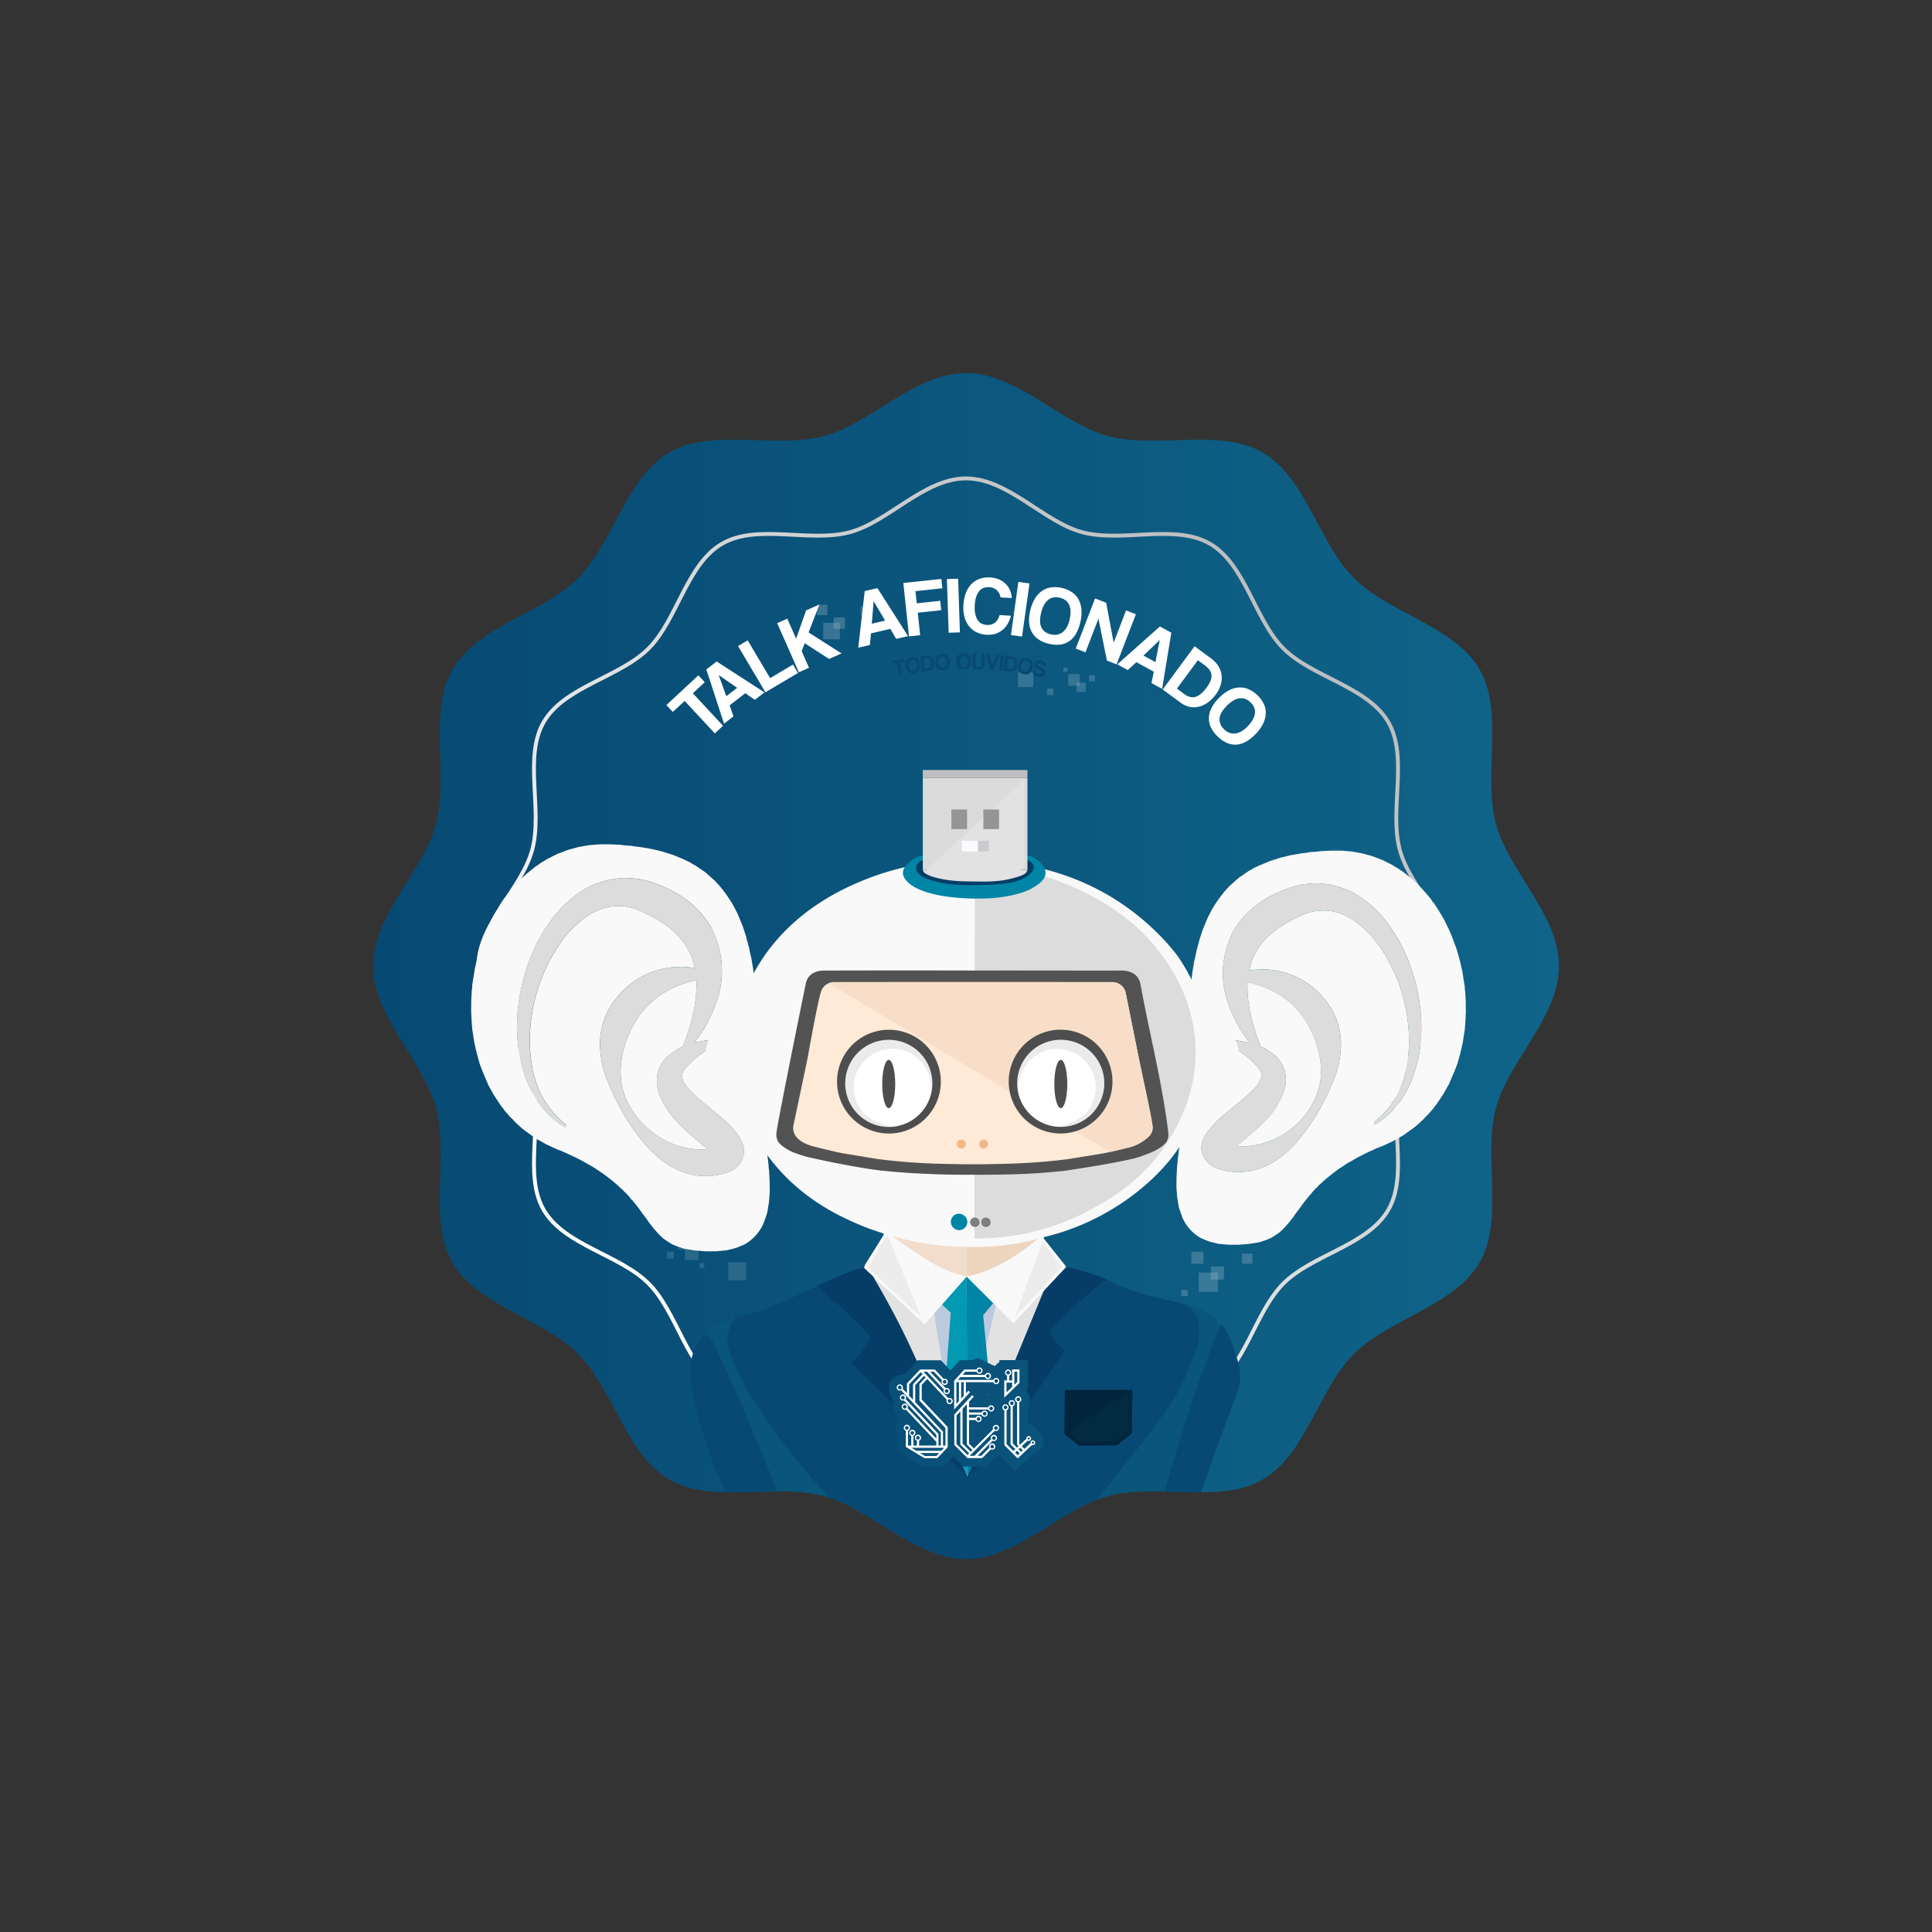 <svg id="Layer_1" data-name="Layer 1" xmlns="http://www.w3.org/2000/svg" xmlns:xlink="http://www.w3.org/1999/xlink" viewBox="0 0 2000 2000"><rect x="0" y="0" width="2000" height="2000" fill="#333333" stroke="none"/><defs><style>.cls-1{fill:#fff;}.cls-2,.cls-30{fill:none;}.cls-3{fill:url(#linear-gradient);}.cls-4{opacity:0.17;}.cls-5{clip-path:url(#clip-path);}.cls-6{clip-path:url(#clip-path-2);}.cls-7{clip-path:url(#clip-path-3);}.cls-8{clip-path:url(#clip-path-4);}.cls-9{opacity:0.26;}.cls-10{opacity:0.5;}.cls-11{opacity:0.47;}.cls-12{opacity:0.3;}.cls-13{opacity:0.62;}.cls-14{clip-path:url(#clip-path-5);}.cls-15{clip-path:url(#clip-path-6);}.cls-16{clip-path:url(#clip-path-7);}.cls-17{clip-path:url(#clip-path-8);}.cls-18{clip-path:url(#clip-path-9);}.cls-19{clip-path:url(#clip-path-10);}.cls-20{clip-path:url(#clip-path-11);}.cls-21{clip-path:url(#clip-path-12);}.cls-22{clip-path:url(#clip-path-13);}.cls-23{clip-path:url(#clip-path-14);}.cls-24{opacity:0.64;}.cls-25{clip-path:url(#clip-path-15);}.cls-26{clip-path:url(#clip-path-16);}.cls-27{clip-path:url(#clip-path-17);}.cls-28{clip-path:url(#clip-path-18);}.cls-29{clip-path:url(#clip-path-19);}.cls-30{stroke-miterlimit:10;stroke-width:4px;stroke:url(#linear-gradient-2);}.cls-31{fill:#074972;}.cls-32{clip-path:url(#clip-path-20);}.cls-33{fill:#f9f9f9;}.cls-34{fill:#dcdcdc;}.cls-35{fill:#0a557a;}.cls-36{fill:#e2e2e2;}.cls-37{fill:#bdcade;}.cls-38{fill:#063d66;}.cls-39{fill:#0299b2;}.cls-40{fill:#0085a6;}.cls-41{fill:#01253d;}.cls-42{fill:#022b42;}.cls-43{fill:#ececec;}.cls-44{fill:#f2ddcc;}.cls-45{fill:#eed5c0;}.cls-46{fill:#535353;}.cls-47{fill:#ffe9d7;}.cls-48{fill:#f8dec8;}.cls-49{fill:#ebebeb;}.cls-50{fill:#4e4e4e;}.cls-51{fill:#f0b888;}.cls-52{fill:#555;}.cls-53{fill:#7f7f7f;}.cls-54{fill:#dbdbdb;}.cls-55{fill:#959593;}.cls-56{fill:#fbfbff;}.cls-57{fill:#cacacf;}.cls-58{fill:#bfbfbf;}.cls-59{fill:url(#linear-gradient-3);}</style><linearGradient id="linear-gradient" x1="386.17" y1="1000" x2="1613.83" y2="1000" gradientUnits="userSpaceOnUse"><stop offset="0" stop-color="#074972"/><stop offset="1" stop-color="#106489"/></linearGradient><clipPath id="clip-path"><rect id="SVGID" class="cls-1" x="1053.99" y="695.76" width="15.47" height="15.47"/></clipPath><clipPath id="clip-path-2"><rect id="SVGID-2" data-name="SVGID" class="cls-1" x="1083.88" y="712.95" width="6.46" height="6.46"/></clipPath><clipPath id="clip-path-3"><rect id="SVGID-3" data-name="SVGID" class="cls-1" x="1114.54" y="706.94" width="9.24" height="9.24"/></clipPath><clipPath id="clip-path-4"><rect id="SVGID-4" data-name="SVGID" class="cls-1" x="1100.98" y="691.14" width="3.95" height="3.95"/></clipPath><clipPath id="clip-path-5"><rect id="SVGID-5" data-name="SVGID" class="cls-1" x="1241.18" y="1317.46" width="19.64" height="19.64"/></clipPath><clipPath id="clip-path-6"><rect id="SVGID-6" data-name="SVGID" class="cls-1" x="1253.54" y="1311.1" width="13.31" height="13.31"/></clipPath><clipPath id="clip-path-7"><rect id="SVGID-7" data-name="SVGID" class="cls-1" x="1233.46" y="1295.87" width="12.27" height="12.27"/></clipPath><clipPath id="clip-path-8"><rect id="SVGID-8" data-name="SVGID" class="cls-1" x="1222.95" y="1335.31" width="6.35" height="6.35"/></clipPath><clipPath id="clip-path-9"><rect id="SVGID-9" data-name="SVGID" class="cls-1" x="1285.98" y="1297.83" width="10.31" height="10.31"/></clipPath><clipPath id="clip-path-10"><rect id="SVGID-10" data-name="SVGID" class="cls-1" x="646.41" y="920.75" width="14.12" height="14.12"/></clipPath><clipPath id="clip-path-11"><rect id="SVGID-11" data-name="SVGID" class="cls-1" x="655.3" y="916.17" width="9.56" height="9.57"/></clipPath><clipPath id="clip-path-12"><rect id="SVGID-12" data-name="SVGID" class="cls-1" x="640.87" y="905.22" width="8.82" height="8.82"/></clipPath><clipPath id="clip-path-13"><rect id="SVGID-13" data-name="SVGID" class="cls-1" x="633.31" y="933.57" width="4.57" height="4.56"/></clipPath><clipPath id="clip-path-14"><rect id="SVGID-14" data-name="SVGID" class="cls-1" x="678.62" y="906.63" width="7.41" height="7.41"/></clipPath><clipPath id="clip-path-15"><rect id="SVGID-15" data-name="SVGID" class="cls-1" x="852.39" y="644.78" width="16.96" height="16.96"/></clipPath><clipPath id="clip-path-16"><rect id="SVGID-16" data-name="SVGID" class="cls-1" x="863.06" y="639.29" width="11.49" height="11.49"/></clipPath><clipPath id="clip-path-17"><rect id="SVGID-17" data-name="SVGID" class="cls-1" x="845.73" y="626.14" width="10.59" height="10.59"/></clipPath><clipPath id="clip-path-18"><rect id="SVGID-18" data-name="SVGID" class="cls-1" x="836.65" y="660.19" width="5.48" height="5.48"/></clipPath><clipPath id="clip-path-19"><rect id="SVGID-19" data-name="SVGID" class="cls-1" x="891.07" y="627.83" width="8.9" height="8.9"/></clipPath><linearGradient id="linear-gradient-2" x1="652.23" y1="1347.77" x2="1347.77" y2="652.23" gradientUnits="userSpaceOnUse"><stop offset="0" stop-color="#fff"/><stop offset="1" stop-color="#bcbec0"/></linearGradient><clipPath id="clip-path-20"><path class="cls-2" d="M1613.83,1000c0,52.9-52.17,98.23-65.21,147-13.5,50.48,8.62,115.75-16.95,160-25.94,44.83-93.77,58.16-130.15,94.55s-49.72,104.21-94.55,130.15c-44.2,25.57-109.47,3.45-160,16.95-48.79,13-94.12,65.21-147,65.21s-98.23-52.17-147-65.21c-50.48-13.5-115.75,8.62-160-16.95-44.83-25.94-58.16-93.77-94.55-130.15S494.27,1351.8,468.33,1307c-25.57-44.2-3.45-109.47-16.95-160-13-48.79-65.21-94.12-65.21-147s52.17-98.23,65.21-147c13.5-50.48-8.62-115.75,16.95-160,25.94-44.83,93.77-58.16,130.15-94.55S648.2,494.27,693,468.33c44.2-25.57,109.47-3.45,160-16.95,48.79-13,94.12-65.21,147-65.21s98.23,52.17,147,65.21c50.48,13.5,115.75-8.62,160,16.95,44.83,25.94,58.16,93.77,94.55,130.15S1505.73,648.2,1531.67,693c25.57,44.2,3.45,109.47,16.95,160C1561.66,901.77,1613.83,947.1,1613.83,1000Z"/></clipPath><linearGradient id="linear-gradient-3" x1="920.27" y1="1464.43" x2="1079.73" y2="1464.43" gradientUnits="userSpaceOnUse"><stop offset="0" stop-color="#095078"/><stop offset="1" stop-color="#0a537a"/></linearGradient></defs><title>talk aficionado</title><path class="cls-3" d="M1613.83,1000c0,52.9-52.17,98.23-65.21,147-13.5,50.48,8.62,115.75-16.95,160-25.94,44.83-93.77,58.16-130.15,94.55s-49.72,104.21-94.55,130.15c-44.2,25.57-109.47,3.45-160,16.95-48.79,13-94.12,65.21-147,65.21s-98.23-52.17-147-65.21c-50.48-13.5-115.75,8.62-160-16.95-44.83-25.94-58.16-93.77-94.55-130.15S494.27,1351.8,468.33,1307c-25.57-44.2-3.45-109.47-16.95-160-13-48.79-65.21-94.12-65.21-147s52.17-98.23,65.21-147c13.5-50.48-8.62-115.75,16.95-160,25.94-44.83,93.77-58.16,130.15-94.55S648.2,494.27,693,468.33c44.2-25.57,109.47-3.45,160-16.95,48.79-13,94.12-65.21,147-65.21s98.23,52.17,147,65.21c50.48,13.5,115.75-8.62,160,16.95,44.83,25.94,58.16,93.77,94.55,130.15S1505.73,648.2,1531.67,693c25.57,44.2,3.45,109.47,16.95,160C1561.66,901.77,1613.83,947.1,1613.83,1000Z"/><g class="cls-4"><rect id="SVGID-20" data-name="SVGID" class="cls-1" x="1053.99" y="695.76" width="15.47" height="15.47"/><g class="cls-5"><rect class="cls-1" x="1053.99" y="695.76" width="15.47" height="15.47"/></g></g><g class="cls-4"><rect id="SVGID-21" data-name="SVGID" class="cls-1" x="1083.88" y="712.95" width="6.46" height="6.46"/><g class="cls-6"><rect class="cls-1" x="1083.88" y="712.95" width="6.46" height="6.46"/></g></g><g class="cls-4"><rect class="cls-1" x="1105.95" y="698.02" width="11.74" height="11.74"/><rect id="SVGID-22" data-name="SVGID" class="cls-1" x="1105.95" y="698.02" width="11.74" height="11.74"/></g><g class="cls-4"><rect id="SVGID-23" data-name="SVGID" class="cls-1" x="1114.54" y="706.94" width="9.24" height="9.24"/><g class="cls-7"><rect class="cls-1" x="1114.54" y="706.94" width="9.24" height="9.24"/></g></g><g class="cls-4"><rect class="cls-1" x="1127.54" y="699.15" width="5.98" height="5.98"/><rect id="SVGID-24" data-name="SVGID" class="cls-1" x="1127.54" y="699.15" width="5.98" height="5.98"/></g><g class="cls-4"><rect id="SVGID-25" data-name="SVGID" class="cls-1" x="1100.98" y="691.14" width="3.95" height="3.95"/><g class="cls-8"><rect class="cls-1" x="1100.98" y="691.14" width="3.95" height="3.95"/></g></g><g class="cls-9"><g class="cls-10"><rect class="cls-1" x="754.02" y="1306.9" width="18.3" height="18.3"/><rect id="SVGID-26" data-name="SVGID" class="cls-1" x="754.02" y="1306.9" width="18.3" height="18.3"/></g><g class="cls-10"><rect class="cls-1" x="741.55" y="1278.91" width="7.64" height="7.64"/><rect id="SVGID-27" data-name="SVGID" class="cls-1" x="741.55" y="1278.91" width="7.64" height="7.64"/></g><g class="cls-10"><rect class="cls-1" x="709.19" y="1290.34" width="13.89" height="13.89"/><rect id="SVGID-28" data-name="SVGID" class="cls-1" x="709.19" y="1290.34" width="13.89" height="13.89"/></g><g class="cls-10"><rect class="cls-1" x="701.98" y="1282.74" width="10.93" height="10.93"/><rect id="SVGID-29" data-name="SVGID" class="cls-1" x="701.98" y="1282.74" width="10.93" height="10.93"/></g><g class="cls-10"><rect class="cls-1" x="690.45" y="1295.8" width="7.08" height="7.08"/><rect id="SVGID-30" data-name="SVGID" class="cls-1" x="690.45" y="1295.8" width="7.08" height="7.08"/></g><g class="cls-10"><rect class="cls-1" x="724.28" y="1307.69" width="4.67" height="4.67"/><rect id="SVGID-31" data-name="SVGID" class="cls-1" x="724.28" y="1307.69" width="4.67" height="4.67"/></g></g><g class="cls-11"><g class="cls-12"><rect class="cls-1" x="1356.06" y="1002.25" width="14.58" height="14.58"/><rect id="SVGID-32" data-name="SVGID" class="cls-1" x="1356.06" y="1002.25" width="14.58" height="14.58"/></g><g class="cls-12"><rect class="cls-1" x="1364.43" y="1010.53" width="10.3" height="10.3"/><rect id="SVGID-33" data-name="SVGID" class="cls-1" x="1364.43" y="1010.53" width="10.3" height="10.3"/></g><g class="cls-12"><rect class="cls-1" x="1389.93" y="1010.53" width="6.29" height="6.29"/><rect id="SVGID-34" data-name="SVGID" class="cls-1" x="1389.93" y="1010.53" width="6.29" height="6.29"/></g><g class="cls-12"><rect class="cls-1" x="1372.87" y="1033.83" width="8.57" height="8.57"/><rect id="SVGID-35" data-name="SVGID" class="cls-1" x="1372.87" y="1033.83" width="8.57" height="8.57"/></g></g><g class="cls-13"><g class="cls-12"><rect id="SVGID-36" data-name="SVGID" class="cls-1" x="1241.18" y="1317.46" width="19.64" height="19.64"/><g class="cls-14"><rect class="cls-1" x="1241.18" y="1317.46" width="19.64" height="19.64"/></g></g><g class="cls-12"><rect id="SVGID-37" data-name="SVGID" class="cls-1" x="1253.54" y="1311.1" width="13.31" height="13.31"/><g class="cls-15"><rect class="cls-1" x="1253.54" y="1311.1" width="13.31" height="13.31"/></g></g><g class="cls-12"><rect id="SVGID-38" data-name="SVGID" class="cls-1" x="1233.46" y="1295.87" width="12.27" height="12.27"/><g class="cls-16"><rect class="cls-1" x="1233.46" y="1295.87" width="12.27" height="12.27"/></g></g><g class="cls-12"><rect id="SVGID-39" data-name="SVGID" class="cls-1" x="1222.95" y="1335.31" width="6.35" height="6.35"/><g class="cls-17"><rect class="cls-1" x="1222.95" y="1335.31" width="6.35" height="6.35"/></g></g><g class="cls-12"><rect id="SVGID-40" data-name="SVGID" class="cls-1" x="1285.98" y="1297.83" width="10.31" height="10.31"/><g class="cls-18"><rect class="cls-1" x="1285.98" y="1297.83" width="10.31" height="10.31"/></g></g></g><g class="cls-13"><g class="cls-12"><rect id="SVGID-41" data-name="SVGID" class="cls-1" x="646.41" y="920.75" width="14.12" height="14.12"/><g class="cls-19"><rect class="cls-1" x="646.41" y="920.75" width="14.12" height="14.12"/></g></g><g class="cls-12"><rect id="SVGID-42" data-name="SVGID" class="cls-1" x="655.3" y="916.17" width="9.56" height="9.57"/><g class="cls-20"><rect class="cls-1" x="655.3" y="916.18" width="9.57" height="9.57"/></g></g><g class="cls-12"><rect id="SVGID-43" data-name="SVGID" class="cls-1" x="640.87" y="905.22" width="8.82" height="8.82"/><g class="cls-21"><rect class="cls-1" x="640.87" y="905.22" width="8.82" height="8.82"/></g></g><g class="cls-12"><rect id="SVGID-44" data-name="SVGID" class="cls-1" x="633.31" y="933.57" width="4.57" height="4.56"/><g class="cls-22"><rect class="cls-1" x="633.31" y="933.57" width="4.57" height="4.57"/></g></g><g class="cls-12"><rect id="SVGID-45" data-name="SVGID" class="cls-1" x="678.62" y="906.63" width="7.41" height="7.41"/><g class="cls-23"><rect class="cls-1" x="678.62" y="906.63" width="7.41" height="7.41"/></g></g></g><g class="cls-24"><g class="cls-12"><rect id="SVGID-46" data-name="SVGID" class="cls-1" x="852.39" y="644.78" width="16.96" height="16.96"/><g class="cls-25"><rect class="cls-1" x="852.39" y="644.78" width="16.95" height="16.95"/></g></g><g class="cls-12"><rect id="SVGID-47" data-name="SVGID" class="cls-1" x="863.06" y="639.29" width="11.49" height="11.49"/><g class="cls-26"><rect class="cls-1" x="863.06" y="639.29" width="11.49" height="11.49"/></g></g><g class="cls-12"><rect id="SVGID-48" data-name="SVGID" class="cls-1" x="845.73" y="626.14" width="10.59" height="10.59"/><g class="cls-27"><rect class="cls-1" x="845.73" y="626.14" width="10.59" height="10.59"/></g></g><g class="cls-12"><rect id="SVGID-49" data-name="SVGID" class="cls-1" x="836.65" y="660.19" width="5.48" height="5.48"/><g class="cls-28"><rect class="cls-1" x="836.65" y="660.19" width="5.48" height="5.48"/></g></g><g class="cls-12"><rect id="SVGID-50" data-name="SVGID" class="cls-1" x="891.07" y="627.83" width="8.9" height="8.9"/><g class="cls-29"><rect class="cls-1" x="891.06" y="627.83" width="8.9" height="8.9"/></g></g></g><path class="cls-30" d="M1504.75,1000c0,43.4-45,80.31-55.72,120.33-11.07,41.42,9.14,95.83-11.84,132.09-21.28,36.79-78.71,46.36-108.56,76.21s-39.42,87.28-76.21,108.56c-36.26,21-90.67.77-132.09,11.84-40,10.7-76.93,55.72-120.33,55.72s-80.31-45-120.33-55.72c-41.42-11.07-95.83,9.14-132.09-11.84-36.79-21.28-46.36-78.71-76.21-108.56s-87.28-39.42-108.56-76.21c-21-36.26-.77-90.67-11.84-132.09-10.7-40-55.72-76.93-55.72-120.33s45-80.31,55.72-120.33c11.07-41.42-9.14-95.83,11.84-132.09,21.28-36.79,78.71-46.36,108.56-76.21s39.42-87.28,76.21-108.56c36.26-21,90.67-.77,132.09-11.84,40-10.7,76.93-55.72,120.33-55.72s80.31,45,120.33,55.72c41.42,11.07,95.83-9.14,132.09,11.84,36.79,21.28,46.36,78.71,76.21,108.56s87.28,39.42,108.56,76.21c21,36.26.77,90.67,11.84,132.09C1459.73,919.69,1504.75,956.6,1504.75,1000Z"/><path class="cls-1" d="M740,759.21l-31.26-33.58L696.46,737l-6.62-7.11,33.1-30.79,6.61,7.1L717.23,717.7l31.26,33.58Z"/><path class="cls-1" d="M781.37,724.51l-9.8-6.92-16.23,12.55,3.91,11.47-9.74,7.53L731.2,693l10.66-8.25,49.51,32Zm-37.31-25.65-.06,0,7.89,21.83,11.19-8.65Z"/><path class="cls-1" d="M792.38,716.62,764,668.81l10-5.94L797.22,702l23.69-14.05,5.17,8.71Z"/><path class="cls-1" d="M858.25,682.14l-25.2-16.24-3.19,8.1,7.64,17.3L827,695.94l-22.46-50.85L815,640.45l9.13,20.68,10.33-29.27,13.78-6.08-11.2,28.92,34.11,21.72Z"/><path class="cls-1" d="M927.69,661.36l-6-10.37-20,4.65-1.23,12.06-12,2.79,6.72-58.64,13.13-3.05L940,658.49ZM904.46,622.5l-.08,0-1.92,23.14,13.78-3.21Z"/><path class="cls-1" d="M950.08,634.24l2.48,23.31L941,658.77l-5.87-55.27,39.37-4.18,1,9.65-27.81,3,1.34,12.57,24.31-2.59,1,9.74Z"/><path class="cls-1" d="M982.05,655l-1.82-55.56,11.63-.38,1.82,55.56Z"/><path class="cls-1" d="M1046.47,637.41a31.44,31.44,0,0,1-3.38,8.45,23.29,23.29,0,0,1-5.41,6.34,21.87,21.87,0,0,1-7.29,3.89,25.16,25.16,0,0,1-8.94,1,27.8,27.8,0,0,1-10.06-2.38,21.82,21.82,0,0,1-7.86-6,26.44,26.44,0,0,1-4.91-9.35,36.61,36.61,0,0,1-1.3-12.69,41.7,41.7,0,0,1,2.46-12.57,27,27,0,0,1,5.65-9.26,22.36,22.36,0,0,1,8.46-5.54,26.62,26.62,0,0,1,10.86-1.53,27.4,27.4,0,0,1,9.32,2,22.42,22.42,0,0,1,7,4.65,20.46,20.46,0,0,1,4.51,6.65,22.87,22.87,0,0,1,1.8,8l-11.62-.61a13,13,0,0,0-4.12-7.64,11.91,11.91,0,0,0-7.39-3q-7.27-.39-11,4.66t-4.19,14.16q-.5,9.27,2.62,14.6c2.08,3.54,5.38,5.44,9.89,5.67a12,12,0,0,0,8.47-2.36,14.75,14.75,0,0,0,4.73-7.84Z"/><path class="cls-1" d="M1046.51,657.4l7.7-55,11.52,1.61L1058,659Z"/><path class="cls-1" d="M1085.82,666.45q-12.54-3-17.54-11.88t-1.74-22.69a42.2,42.2,0,0,1,4.62-11.9,25.64,25.64,0,0,1,7.23-8.06,22.4,22.4,0,0,1,9.51-3.86,32.53,32.53,0,0,1,22.12,5.22,21.44,21.44,0,0,1,6.74,7.74,27,27,0,0,1,2.77,10.5,43.14,43.14,0,0,1-1.23,12.83q-3.3,14-11.62,19.53T1085.82,666.45Zm2.29-9.7a15.25,15.25,0,0,0,6,.24,13,13,0,0,0,5.47-2.23,16.43,16.43,0,0,0,4.49-5,27.61,27.61,0,0,0,3.1-8q2.27-9.62-.31-15.47t-9.74-7.54q-7.17-1.69-12.17,2.37t-7.27,13.68q-2.28,9.62.55,15T1088.11,656.75Z"/><path class="cls-1" d="M1145.87,683.84l-8.75-43.39-13.44,34.83-10.07-3.88,20-51.87,11.48,4.43,7.76,41.31,12.86-33.36,10.16,3.92-20,51.86Z"/><path class="cls-1" d="M1192,707.09l2.42-11.74-18-9.86-9,8.17-10.79-5.91,44.11-39.22,11.82,6.47L1203,713.17Zm8.59-44.44-.07,0-16.86,16,12.41,6.8Z"/><path class="cls-1" d="M1203.62,713.76l33-44.75,17.32,12.77a27.93,27.93,0,0,1,7.24,7.67,22.78,22.78,0,0,1,3.37,9.19,25.09,25.09,0,0,1-.79,10,31.81,31.81,0,0,1-5.2,10.31,37.21,37.21,0,0,1-8.26,8.31,26.17,26.17,0,0,1-9.26,4.31,22.18,22.18,0,0,1-9.56.13,23.11,23.11,0,0,1-9.1-4.16Zm22.46,4.8q6.14,4.52,11.71,2.75t11.18-9.39a33.93,33.93,0,0,0,4.09-7,12.87,12.87,0,0,0,1.06-6,10.67,10.67,0,0,0-2-5.35,23.32,23.32,0,0,0-5.16-5l-6.94-5.11-21.66,29.38Z"/><path class="cls-1" d="M1260.39,762.31q-9.24-9-8.94-19.2t10.17-20.36a42.4,42.4,0,0,1,10.08-7.84,25.9,25.9,0,0,1,10.34-3.19,22.54,22.54,0,0,1,10.15,1.58,32.52,32.52,0,0,1,16.29,15.85,21.56,21.56,0,0,1,1.8,10.1,26.94,26.94,0,0,1-3,10.43,42.78,42.78,0,0,1-7.64,10.37q-10,10.34-20,10.79T1260.39,762.31Zm6.95-7.14a15.39,15.39,0,0,0,5,3.28,13.08,13.08,0,0,0,5.84.9,16.4,16.4,0,0,0,6.43-2,27.67,27.67,0,0,0,6.79-5.3q6.88-7.08,7.69-13.43t-4.48-11.48q-5.28-5.14-11.66-4.22t-13.27,8q-6.89,7.08-7.22,13.12T1267.34,755.17Z"/><path class="cls-31" d="M930.78,699l-2.35-12.94-4.72.86-.5-2.74L936,681.86l.5,2.74-4.75.87,2.35,12.94Z"/><path class="cls-31" d="M946.16,697a7.35,7.35,0,0,1-5.93-1.33,8.88,8.88,0,0,1-2.84-5.87,12.15,12.15,0,0,1,0-3.66,7.46,7.46,0,0,1,1.08-2.91,6.5,6.5,0,0,1,2.14-2,8.49,8.49,0,0,1,3.14-1.05,8.62,8.62,0,0,1,3.31.12,6.31,6.31,0,0,1,2.6,1.36,7.61,7.61,0,0,1,1.84,2.51,12.12,12.12,0,0,1,1,3.55q.6,4.1-1,6.43A7.4,7.4,0,0,1,946.16,697Zm-.41-2.83a4.28,4.28,0,0,0,1.62-.56,3.68,3.68,0,0,0,1.22-1.17,4.75,4.75,0,0,0,.68-1.81,7.89,7.89,0,0,0,0-2.47,7.09,7.09,0,0,0-1.7-4.09,3.74,3.74,0,0,0-3.4-1,3.81,3.81,0,0,0-3,1.91,6.89,6.89,0,0,0-.51,4.41,6.17,6.17,0,0,0,1.72,3.93A4,4,0,0,0,945.75,694.2Z"/><path class="cls-31" d="M954.45,695.31l-1.64-15.85,6.14-.64a8.1,8.1,0,0,1,3,.23,6.59,6.59,0,0,1,2.49,1.3,7.27,7.27,0,0,1,1.77,2.28,9.08,9.08,0,0,1,.88,3.19,10.61,10.61,0,0,1-.14,3.36,7.65,7.65,0,0,1-1.14,2.7,6.38,6.38,0,0,1-2,1.87,6.46,6.46,0,0,1-2.73.87Zm5.69-3.32a3.63,3.63,0,0,0,3-1.67,6.89,6.89,0,0,0,.56-4.15,9.82,9.82,0,0,0-.47-2.27,3.73,3.73,0,0,0-.94-1.48,3,3,0,0,0-1.47-.74,6.45,6.45,0,0,0-2.05-.07l-2.46.26,1.08,10.41Z"/><path class="cls-31" d="M976.24,693.91a7.33,7.33,0,0,1-5.79-1.85,8.84,8.84,0,0,1-2.32-6.09,12.11,12.11,0,0,1,.31-3.65,7.35,7.35,0,0,1,1.33-2.8,6.36,6.36,0,0,1,2.3-1.83,9.29,9.29,0,0,1,6.51-.36,6.14,6.14,0,0,1,2.48,1.58,7.67,7.67,0,0,1,1.61,2.66,12.31,12.31,0,0,1,.71,3.63q.23,4.13-1.62,6.31A7.37,7.37,0,0,1,976.24,693.91Zm-.16-2.85a4.47,4.47,0,0,0,1.66-.42,3.65,3.65,0,0,0,1.32-1.06,4.55,4.55,0,0,0,.83-1.74,7.58,7.58,0,0,0,.2-2.46,7.06,7.06,0,0,0-1.34-4.23,3.76,3.76,0,0,0-3.29-1.28,3.81,3.81,0,0,0-3.15,1.64,6.87,6.87,0,0,0-.89,4.35,6.24,6.24,0,0,0,1.36,4.07A4.09,4.09,0,0,0,976.08,691.06Z"/><path class="cls-31" d="M997.88,693.15a7.31,7.31,0,0,1-5.69-2.13,8.87,8.87,0,0,1-2-6.2,12.09,12.09,0,0,1,.48-3.63,7.47,7.47,0,0,1,1.47-2.73,6.46,6.46,0,0,1,2.39-1.72,9.3,9.3,0,0,1,6.52,0,6.15,6.15,0,0,1,2.4,1.7,7.91,7.91,0,0,1,1.48,2.74,12.35,12.35,0,0,1,.53,3.65c0,2.76-.62,4.83-1.92,6.23A7.38,7.38,0,0,1,997.88,693.15Zm0-2.86a4.3,4.3,0,0,0,1.68-.33,3.66,3.66,0,0,0,1.38-1,4.73,4.73,0,0,0,.91-1.7,8,8,0,0,0,.32-2.45,7.12,7.12,0,0,0-1.13-4.28,3.8,3.8,0,0,0-3.23-1.45,3.84,3.84,0,0,0-3.23,1.49,6.92,6.92,0,0,0-1.1,4.3,6.15,6.15,0,0,0,1.17,4.13A4,4,0,0,0,997.86,690.29Z"/><path class="cls-31" d="M1016.29,677l3.4.11-.35,10.63a5.5,5.5,0,0,1-1.84,4.32,7.17,7.17,0,0,1-4.9,1.32,7.05,7.05,0,0,1-4.55-1.55,5.22,5.22,0,0,1-1.55-4.32l.36-10.82,3.38.11-.34,10.51a3.41,3.41,0,0,0,.66,2.37,2.62,2.62,0,0,0,2.08.94q3.2.1,3.3-3Z"/><path class="cls-31" d="M1025.14,693.4l-4.27-16.28,3.55.25,2.68,11.4,4.23-10.91,3.45.24-6.5,15.52Z"/><path class="cls-31" d="M1034.34,694.12l1.51-15.87,3.32.32-1.51,15.86Z"/><path class="cls-31" d="M1038.71,694.48l1.91-15.82,6.12.74a8.15,8.15,0,0,1,2.89.89,6.43,6.43,0,0,1,2.14,1.82,7.22,7.22,0,0,1,1.22,2.61,9.22,9.22,0,0,1,.16,3.31,10.56,10.56,0,0,1-.89,3.24,7.39,7.39,0,0,1-1.7,2.38,6.17,6.17,0,0,1-2.37,1.38,6.62,6.62,0,0,1-2.86.25Zm6.28-2a3.66,3.66,0,0,0,3.31-1,6.85,6.85,0,0,0,1.46-3.92,9.63,9.63,0,0,0,0-2.32,3.64,3.64,0,0,0-.58-1.65,3.07,3.07,0,0,0-1.27-1,6.41,6.41,0,0,0-2-.51l-2.45-.3-1.26,10.39Z"/><path class="cls-31" d="M1060.27,698a7.32,7.32,0,0,1-5.25-3,8.88,8.88,0,0,1-1-6.46,12.33,12.33,0,0,1,1.08-3.49,7.41,7.41,0,0,1,1.91-2.45,6.3,6.3,0,0,1,2.64-1.3,9.29,9.29,0,0,1,6.43,1,6.09,6.09,0,0,1,2.08,2.08,7.54,7.54,0,0,1,1,2.94,12.24,12.24,0,0,1-.09,3.7q-.66,4.06-2.92,5.82A7.39,7.39,0,0,1,1060.27,698Zm.46-2.82a4.47,4.47,0,0,0,1.71,0,3.64,3.64,0,0,0,1.52-.76,4.54,4.54,0,0,0,1.18-1.52,8.21,8.21,0,0,0,.73-2.36,7.08,7.08,0,0,0-.41-4.42,3.79,3.79,0,0,0-2.94-2,3.87,3.87,0,0,0-3.43.93,6.93,6.93,0,0,0-1.8,4.06,6.23,6.23,0,0,0,.46,4.27A4.1,4.1,0,0,0,1060.73,695.13Z"/><path class="cls-31" d="M1079.62,689.55a2.51,2.51,0,0,0-.51-2,3.65,3.65,0,0,0-2.12-1,4,4,0,0,0-2.19,0,1.58,1.58,0,0,0-1,1.23,1.5,1.5,0,0,0,.31,1.31,5.25,5.25,0,0,0,1.71,1.15l2.43,1.16a13.68,13.68,0,0,1,1.93,1.14,6.94,6.94,0,0,1,.86.74,3.41,3.41,0,0,1,.62.91,3.73,3.73,0,0,1,.31,1.16,5.2,5.2,0,0,1-.11,1.48,5.05,5.05,0,0,1-.9,2.13,4.33,4.33,0,0,1-1.61,1.27,5.71,5.71,0,0,1-2.16.51,11.19,11.19,0,0,1-5.16-1.07,6,6,0,0,1-1.87-1.39,4.74,4.74,0,0,1-1-1.91,5.34,5.34,0,0,1-.06-2.4l3.15.64a2.41,2.41,0,0,0,.6,2.09,4.12,4.12,0,0,0,2.36,1.2,4,4,0,0,0,2.37-.12,1.94,1.94,0,0,0,1.11-1.48,1.86,1.86,0,0,0,0-.66,1.6,1.6,0,0,0-.27-.6,3,3,0,0,0-.65-.6,8.64,8.64,0,0,0-1.13-.61c-.93-.41-1.71-.77-2.34-1.07a11,11,0,0,1-1.7-1A4.83,4.83,0,0,1,1071,690a4,4,0,0,1-.19-2.53,5.18,5.18,0,0,1,.75-1.87,4.06,4.06,0,0,1,1.37-1.3,5.29,5.29,0,0,1,2-.62,8,8,0,0,1,2.58.15,8.57,8.57,0,0,1,2.56.91,5.76,5.76,0,0,1,1.72,1.45,4.85,4.85,0,0,1,.9,1.87,5.62,5.62,0,0,1,.06,2.17Z"/><g class="cls-32"><path class="cls-33" d="M714.86,893a20.27,20.27,0,0,0,4.5,2.62l10.95,7.49.94.84,10,8.92a5.23,5.23,0,0,0,1.83,2.07,141.47,141.47,0,0,1,15.8,21.94l4.38,8.41,1.29,3q2.16,5.3,4.33,10.58l3.59,10.92a31.79,31.79,0,0,0,1.79,6.5,18.45,18.45,0,0,0,1.13,4.5c.67,3.68,1.37,7.34,2.38,10.94l1.84,11c.46,3.67.81,7.36,1.63,11,0,3.68.71,7.3,1,11,.42,5.51.88,11,1.23,16.51s.55,10.94.83,16.4c-.77,1.29.05,2.57,0,3.86-.05,9.13.24,18.28-.1,27.41-.27,7.08-.24,14.16-.31,21.24,0,.8.1,1.6.15,2.4a96.68,96.68,0,0,0,1.15,14.42,32.29,32.29,0,0,0,.84,7.52,447.5,447.5,0,0,0,3,22,106.34,106.34,0,0,0,1.51,11q.84,5.48,1.67,10.94l1.51,11c.55,6.77,1.83,13.45,2.1,20.25a2.47,2.47,0,0,0,.3.79c0,.3,0,.59,0,.88l.59,11c0,3.64.11,7.28.16,10.92l-.78,11-1.8,11-3.81,11a46.9,46.9,0,0,1-16.38,19.86l-3.41,2.12-7.57,3.18c-3.57,1.28-7.32,1.91-11,2.91l-11,1H730.36l-11-.88-11-1.8a112,112,0,0,1-11-3.89l-1.27-.55c-3.35-1.86-6.46-4.08-9.62-6.23l-4.93-4.71q-3-3.51-6.11-7a24.2,24.2,0,0,0-3.06-4,110.08,110.08,0,0,0-7.84-10.65.61.61,0,0,0-.11-.29,121.77,121.77,0,0,0-8.43-11,12,12,0,0,0-2.48-2.74,48.67,48.67,0,0,0-7.51-8.2,15.08,15.08,0,0,0-3.51-3.44,115.39,115.39,0,0,0-9.25-8.13q-5.16-4.17-10.56-8a22,22,0,0,0-2.06-1.19,4.21,4.21,0,0,0-1.79-1.23,60,60,0,0,0-9.24-5.69,176.7,176.7,0,0,0-21.94-11.28,93,93,0,0,0-10.94-4.61l-.89-.37-10.15-4.75-11-6.18-10.93-7.82-4-3.17-7-6.49a28.31,28.31,0,0,0-4.4-4.49l-6.54-7.56a10.9,10.9,0,0,0-2.6-3.42c-3.45-5.28-7.18-10.37-10.15-15.95-1.09-2-2.26-4-3.39-6.06-2.05-4.84-4.13-9.66-6.14-14.52-1-2.42-1.87-4.91-2.8-7.36l-3.12-11-2.53-11q-1.12-7.23-2.23-14.46l-.57-7.45c-.18-3.68-.37-7.36-.55-11l.09-10.91c.19-3.67.39-7.34.58-11a19.42,19.42,0,0,0,.45-5.27q1.1-6.72,2.18-13.45c.17-1.07.3-2.15.44-3.22l2.56-11,3.06-10.92c2.45-7.46,5.27-14.78,8.38-22q2.67-5.49,5.32-11l6.5-10.94,4.52-6.91a15.26,15.26,0,0,0,3.06-4.08,200,200,0,0,1,16.14-17.79c4.33-4.13,9.1-7.72,13.73-11.49A32.58,32.58,0,0,0,560.1,893a36.76,36.76,0,0,0,5.65-3.39l10.94-5.49,11-4.23,10.94-3,11-1.94,11-.92,10.95,0,11,.51a98.2,98.2,0,0,0,11,1c3.62.85,7.33,1,11,1.6l11,1.93,10.92,2.66.93.34,10,3.19,11,4.64Zm4.08,186.1a138,138,0,0,0,16.21-25.92c5.28-11.26,9.62-22.89,11.31-35.27A92.69,92.69,0,0,0,743.6,979c-2.64-9-6-17.71-11.49-25.4a98.37,98.37,0,0,0-32.56-29.33c-10.77-6-22-10.85-34.06-13.48a92.34,92.34,0,0,0-12.74-1.67c-12.17-.92-23.76,1.49-35.09,5.53-9,3.2-16.86,8.3-24.32,14.11-12.9,10.05-22.83,22.63-31.29,36.49A176.2,176.2,0,0,0,545.62,1001a208.93,208.93,0,0,0-8.06,32.83,189.06,189.06,0,0,0-2,38.6,141.52,141.52,0,0,0,5.9,34.54,117.69,117.69,0,0,0,9.22,23.14c8,14.65,18.48,27.09,33,35.81.47.28,1.18,1.48,1.72.41.39-.76,1.08-1.83-.27-2.86a73.92,73.92,0,0,1-7.26-6.31c-14.13-14.06-22.8-31-26.59-50.52a158.76,158.76,0,0,1-2.68-23.82,171.65,171.65,0,0,1,3.05-38.4,175.38,175.38,0,0,1,17.83-50.78c7-13.18,15.25-25.42,26.3-35.55,9.33-8.55,19.45-15.74,32.15-18.69C640,936.6,651.52,938,662.77,943c10.71,4.76,21,10.2,30.23,17.52,13.44,10.67,22.55,24.09,26.18,41,0,.12-.06.26-.13.57a85.55,85.55,0,0,0-16.46-1.2,82.7,82.7,0,0,0-30.56,6.61,84.09,84.09,0,0,0-28.84,19.83c-10.64,11.19-17.88,24.23-20.76,39.52a73.59,73.59,0,0,0-1.28,14.33,101.73,101.73,0,0,0,6.56,34.58,253.51,253.51,0,0,0,19.92,40.91,212.49,212.49,0,0,0,17.3,24.45,135.71,135.71,0,0,0,14.62,15.41c11.4,10.37,24.58,17.32,39.92,20A67.58,67.58,0,0,0,752,1214c8.2-2.62,14.4-7.73,17.21-16.13,2.15-6.42.75-12.7-2.42-18.31-4.6-8.13-11.08-14.83-18.08-21-11.79-10.32-24.62-19.45-35.45-30.87a28.56,28.56,0,0,1-6.54-10.26c-1.64-4.72.22-8.51,3.22-12,8.27-9.69,18.63-16.7,29.55-23,1.71-1,3.35-2.08,5.1-3a2,2,0,0,0,1-2.83c-.45-1.32-1.37-.85-2.33-.78-4.65.34-9.27.86-13.88,1.49-3.53.49-7,1.59-10.52,1.77Z"/><path class="cls-34" d="M718.75,1079.21l.18-.12c3.57-.18,7-1.28,10.52-1.77,4.61-.63,9.23-1.15,13.88-1.49,1-.07,1.88-.54,2.33.78a2,2,0,0,1-1,2.83c-1.75.89-3.39,2-5.1,3-10.92,6.29-21.28,13.3-29.55,23-3,3.52-4.86,7.31-3.22,12a28.56,28.56,0,0,0,6.54,10.26c10.83,11.42,23.66,20.55,35.45,30.87,7,6.13,13.48,12.83,18.08,21,3.17,5.61,4.57,11.89,2.42,18.31-2.81,8.4-9,13.51-17.21,16.13a67.58,67.58,0,0,1-32.56,2.59c-15.34-2.65-28.52-9.6-39.92-20a135.71,135.71,0,0,1-14.62-15.41,212.49,212.49,0,0,1-17.3-24.45,253.51,253.51,0,0,1-19.92-40.91,101.73,101.73,0,0,1-6.56-34.58,73.59,73.59,0,0,1,1.28-14.33c2.88-15.29,10.12-28.33,20.76-39.52A84.09,84.09,0,0,1,672,1007.55a82.7,82.7,0,0,1,30.56-6.61,85.55,85.55,0,0,1,16.46,1.2c.07-.31.16-.45.13-.57-3.63-16.93-12.74-30.35-26.18-41-9.22-7.32-19.52-12.76-30.23-17.52-11.25-5-22.79-6.43-34.92-3.62-12.7,3-22.82,10.14-32.15,18.69-11.05,10.13-19.33,22.37-26.3,35.55a175.38,175.38,0,0,0-17.83,50.78,171.65,171.65,0,0,0-3.05,38.4,158.76,158.76,0,0,0,2.68,23.82c3.79,19.52,12.46,36.46,26.59,50.52a73.92,73.92,0,0,0,7.26,6.31c1.35,1,.66,2.1.27,2.86-.54,1.07-1.25-.13-1.72-.41-14.47-8.72-24.93-21.16-33-35.81a117.69,117.69,0,0,1-9.22-23.14,141.52,141.52,0,0,1-5.9-34.54,189.06,189.06,0,0,1,2-38.6,208.93,208.93,0,0,1,8.06-32.83,176.2,176.2,0,0,1,16.43-35.74c8.46-13.86,18.39-26.44,31.29-36.49,7.46-5.81,15.35-10.91,24.32-14.11,11.33-4,22.92-6.45,35.09-5.53a92.34,92.34,0,0,1,12.74,1.67c12.09,2.63,23.29,7.47,34.06,13.48a98.37,98.37,0,0,1,32.56,29.33C737.59,961.31,741,970,743.6,979a92.69,92.69,0,0,1,2.86,38.89c-1.69,12.38-6,24-11.31,35.27a138,138,0,0,1-16.21,25.92Zm-59.26,77.22a85.6,85.6,0,0,0,25,21.9,88.46,88.46,0,0,0,31.61,11,82.8,82.8,0,0,0,13.9.37c.48,0,1.14.23,1.36-.39s-.39-.9-.75-1.21c-6.8-5.84-13.75-11.5-20.39-17.52-8.73-7.92-16.77-16.46-22.52-26.92-3.19-5.79-6-11.7-7.13-18.25-2.31-12.88,2-26.26,13.78-34.52,3.65-2.56,7.19-5.26,11.36-7a2.92,2.92,0,0,0,1.63-1.89,212.42,212.42,0,0,0,11.1-37,138.82,138.82,0,0,0,2.62-26.9c0-3.23-.3-3.47-3.38-2.7-12.42,3.1-24.16,7.83-34.71,15.17a89.62,89.62,0,0,0-26.61,29.47,117.44,117.44,0,0,0-11.69,30.1,85.78,85.78,0,0,0-2.22,20.7C642.7,1127.23,648.65,1142.71,659.49,1156.43Z"/><path class="cls-33" d="M642.5,1110.88c.2,16.35,6.15,31.83,17,45.55a85.6,85.6,0,0,0,25,21.9,88.46,88.46,0,0,0,31.61,11,82.8,82.8,0,0,0,13.9.37c.48,0,1.14.23,1.36-.39s-.39-.9-.75-1.21c-6.8-5.84-13.75-11.5-20.39-17.52-8.73-7.92-16.77-16.46-22.52-26.92-3.19-5.79-6-11.7-7.13-18.25-2.31-12.88,2-26.26,13.78-34.52,3.65-2.56,7.19-5.26,11.36-7a2.92,2.92,0,0,0,1.63-1.89,212.42,212.42,0,0,0,11.1-37,138.82,138.82,0,0,0,2.62-26.9c0-3.23-.3-3.47-3.38-2.7-12.42,3.1-24.16,7.83-34.71,15.17a89.62,89.62,0,0,0-26.61,29.47,117.44,117.44,0,0,0-11.69,30.1A85.78,85.78,0,0,0,642.5,1110.88Z"/><path class="cls-33" d="M1303.66,895.93l10.69-4.49,9.7-3.09.91-.34,10.58-2.57,10.61-1.87c3.55-.55,7.14-.73,10.65-1.55a94.7,94.7,0,0,0,10.63-.93l10.65-.49,10.6,0,10.65.89,10.61,1.88,10.6,2.9,10.69,4.1,10.6,5.31a34.41,34.41,0,0,0,5.46,3.29,32.12,32.12,0,0,0,5.15,3.52c4.48,3.65,9.11,7.13,13.3,11.13a193.1,193.1,0,0,1,15.63,17.23,14.75,14.75,0,0,0,3,4l4.38,6.7q3.15,5.29,6.29,10.6l5.16,10.62c3,7,5.75,14.07,8.12,21.3q1.49,5.3,3,10.59l2.48,10.65c.14,1,.27,2.08.43,3.11q1,6.52,2.11,13a18.71,18.71,0,0,0,.44,5.11c.18,3.55.37,7.11.56,10.66q0,5.28.08,10.56c-.17,3.57-.35,7.14-.52,10.7-.19,2.41-.37,4.82-.56,7.22l-2.16,14-2.45,10.65q-1.52,5.31-3,10.61c-.9,2.38-1.74,4.78-2.71,7.13-2,4.71-4,9.38-6,14.06-1.09,2-2.22,3.9-3.28,5.88-2.88,5.4-6.49,10.34-9.83,15.45a10.59,10.59,0,0,0-2.52,3.31q-3.16,3.66-6.34,7.33a27.33,27.33,0,0,0-4.25,4.35l-6.8,6.28-3.87,3.07-10.59,7.58-10.64,6L1432,1186l-.86.36a89.69,89.69,0,0,0-10.6,4.47,170.43,170.43,0,0,0-21.25,10.93,58.1,58.1,0,0,0-9,5.51,4.14,4.14,0,0,0-1.73,1.19c-.67.38-1.37.71-2,1.15q-5.23,3.7-10.22,7.74a112.07,112.07,0,0,0-9,7.88,14.68,14.68,0,0,0-3.39,3.33,46.93,46.93,0,0,0-7.28,8,11.42,11.42,0,0,0-2.4,2.65,118.65,118.65,0,0,0-8.16,10.68.52.52,0,0,0-.11.29,107.74,107.74,0,0,0-7.6,10.31,23.67,23.67,0,0,0-3,3.86l-5.93,6.79-4.77,4.56c-3.06,2.09-6.07,4.24-9.31,6l-1.24.52a103.41,103.41,0,0,1-10.64,3.77L1293,1287.7l-10.65.85h-10.61l-10.62-1c-3.54-1-7.17-1.57-10.63-2.81l-7.33-3.09-3.3-2A45.29,45.29,0,0,1,1224,1260.4l-3.69-10.61-1.74-10.62c-.26-3.55-.51-7.1-.77-10.65.06-3.53.11-7,.17-10.58l.57-10.68,0-.85a2.69,2.69,0,0,0,.29-.77c.26-6.58,1.5-13.06,2-19.61l1.46-10.66,1.62-10.59a103.23,103.23,0,0,0,1.46-10.63,75.23,75.23,0,0,0,1.61-10.65,73.36,73.36,0,0,0,1.33-10.63,30.79,30.79,0,0,0,.82-7.28,94.77,94.77,0,0,0,1.12-14c.05-.78.14-1.55.14-2.33-.07-6.86,0-13.71-.3-20.58-.33-8.84-.05-17.7-.1-26.55,0-1.25.79-2.48,0-3.73.27-5.3.48-10.6.81-15.89s.78-10.66,1.18-16c.3-3.54,1-7,1-10.62.79-3.5,1.12-7.08,1.57-10.63l1.78-10.65c1-3.49,1.66-7,2.31-10.6a17.75,17.75,0,0,0,1.09-4.36,30.66,30.66,0,0,0,1.74-6.3l3.47-10.58,4.2-10.25,1.25-2.91,4.24-8.15a138,138,0,0,1,15.31-21.26,4.89,4.89,0,0,0,1.77-2l9.67-8.65.91-.8,10.61-7.26a19.63,19.63,0,0,0,4.36-2.54Zm-10.22,183.34c-3.46-.19-6.78-1.25-10.2-1.72-4.46-.62-8.94-1.12-13.44-1.44-.93-.07-1.82-.53-2.25.75a1.94,1.94,0,0,0,1,2.74c1.69.87,3.29,1.93,4.94,2.88,10.58,6.09,20.61,12.88,28.63,22.27,2.91,3.41,4.71,7.08,3.11,11.65a27.63,27.63,0,0,1-6.33,9.94c-10.49,11.07-22.92,19.91-34.34,29.9-6.78,5.94-13.06,12.43-17.51,20.31-3.07,5.44-4.44,11.52-2.35,17.74,2.72,8.14,8.73,13.08,16.68,15.62a65.49,65.49,0,0,0,31.54,2.52c14.85-2.58,27.62-9.3,38.66-19.36a128.91,128.91,0,0,0,14.16-14.92,205.1,205.1,0,0,0,16.76-23.68,247.37,247.37,0,0,0,19.31-39.64,98.87,98.87,0,0,0,6.35-33.49,72.09,72.09,0,0,0-1.24-13.88c-2.79-14.82-9.8-27.46-20.11-38.3a81.58,81.58,0,0,0-27.94-19.21,80.52,80.52,0,0,0-29.6-6.4,83.4,83.4,0,0,0-16,1.17,2.26,2.26,0,0,1-.13-.55c3.52-16.4,12.34-29.4,25.36-39.74,8.94-7.09,18.92-12.36,29.29-17a52,52,0,0,1,33.83-3.51c12.3,2.85,22.1,9.82,31.14,18.1,10.71,9.82,18.73,21.68,25.48,34.44a170.16,170.16,0,0,1,17.27,49.2,166.21,166.21,0,0,1,3,37.19,155.44,155.44,0,0,1-2.6,23.08c-3.67,18.91-12.07,35.32-25.76,48.94a71.73,71.73,0,0,1-7,6.11c-1.31,1-.64,2-.26,2.77.52,1,1.21-.12,1.66-.4,14-8.45,24.15-20.49,31.92-34.68a114,114,0,0,0,8.94-22.42,137.55,137.55,0,0,0,5.71-33.46,183,183,0,0,0-2-37.39,201.39,201.39,0,0,0-7.81-31.8A170.8,170.8,0,0,0,1445.41,969c-8.2-13.43-17.81-25.62-30.31-35.35-7.23-5.64-14.87-10.58-23.56-13.68-11-3.91-22.21-6.25-34-5.35a89.74,89.74,0,0,0-12.35,1.61c-11.7,2.56-22.56,7.24-33,13.06a95.47,95.47,0,0,0-31.53,28.42c-5.31,7.45-8.58,15.86-11.13,24.6a89.78,89.78,0,0,0-2.77,37.68c1.63,12,5.84,23.25,11,34.16a134.22,134.22,0,0,0,15.71,25.12Z"/><path class="cls-34" d="M1293.43,1079.28a134.22,134.22,0,0,1-15.71-25.12c-5.11-10.91-9.32-22.17-11-34.16a89.78,89.78,0,0,1,2.77-37.68c2.55-8.74,5.82-17.15,11.13-24.6a95.47,95.47,0,0,1,31.53-28.42c10.44-5.82,21.3-10.5,33-13.06a89.74,89.74,0,0,1,12.35-1.61c11.78-.9,23,1.44,34,5.35,8.69,3.1,16.33,8,23.56,13.68,12.5,9.73,22.11,21.92,30.31,35.35a170.8,170.8,0,0,1,15.91,34.62,201.39,201.39,0,0,1,7.81,31.8,183,183,0,0,1,2,37.39,137.55,137.55,0,0,1-5.71,33.46,114,114,0,0,1-8.94,22.42c-7.77,14.19-17.9,26.23-31.92,34.68-.45.28-1.14,1.44-1.66.4-.38-.74-1-1.77.26-2.77a71.73,71.73,0,0,0,7-6.11c13.69-13.62,22.09-30,25.76-48.94a155.44,155.44,0,0,0,2.6-23.08,166.21,166.21,0,0,0-3-37.19,170.16,170.16,0,0,0-17.27-49.2c-6.75-12.76-14.77-24.62-25.48-34.44-9-8.28-18.84-15.25-31.14-18.1a52,52,0,0,0-33.83,3.51c-10.37,4.61-20.35,9.88-29.29,17-13,10.34-21.84,23.34-25.36,39.74a2.26,2.26,0,0,0,.13.55,83.4,83.4,0,0,1,16-1.17,80.52,80.52,0,0,1,29.6,6.4,81.58,81.58,0,0,1,27.94,19.21c10.31,10.84,17.32,23.48,20.11,38.3a72.09,72.09,0,0,1,1.24,13.88,98.87,98.87,0,0,1-6.35,33.49,247.37,247.37,0,0,1-19.31,39.64,205.1,205.1,0,0,1-16.76,23.68,128.91,128.91,0,0,1-14.16,14.92c-11,10.06-23.81,16.78-38.66,19.36a65.49,65.49,0,0,1-31.54-2.52c-8-2.54-14-7.48-16.68-15.62-2.09-6.22-.72-12.3,2.35-17.74,4.45-7.88,10.73-14.37,17.51-20.31,11.42-10,23.85-18.83,34.34-29.9a27.63,27.63,0,0,0,6.33-9.94c1.6-4.57-.2-8.24-3.11-11.65-8-9.39-18-16.18-28.63-22.27-1.65-1-3.25-2-4.94-2.88a1.94,1.94,0,0,1-1-2.74c.43-1.28,1.32-.82,2.25-.75,4.5.32,9,.82,13.44,1.44,3.42.47,6.74,1.53,10.2,1.72l.17.1Zm74,30.77a82.75,82.75,0,0,0-2.15-20,114,114,0,0,0-11.32-29.16,86.77,86.77,0,0,0-25.78-28.54c-10.22-7.11-21.59-11.69-33.62-14.7-3-.75-3.28-.51-3.28,2.62a134.86,134.86,0,0,0,2.54,26.06,206.45,206.45,0,0,0,10.75,35.84,2.83,2.83,0,0,0,1.59,1.84c4,1.65,7.46,4.26,11,6.74,11.4,8,15.59,21,13.36,33.44-1.13,6.34-3.82,12.07-6.9,17.68-5.58,10.14-13.37,18.41-21.83,26.08-6.42,5.83-13.16,11.32-19.75,17-.35.3-.92.62-.72,1.17s.85.37,1.31.38a79.83,79.83,0,0,0,13.47-.36,85.62,85.62,0,0,0,30.62-10.67,82.87,82.87,0,0,0,24.27-21.21C1361.52,1140.89,1367.28,1125.9,1367.47,1110.05Z"/><path class="cls-33" d="M1367.47,1110.05c-.19,15.85-6,30.84-16.45,44.13a82.87,82.87,0,0,1-24.27,21.21,85.62,85.62,0,0,1-30.62,10.67,79.83,79.83,0,0,1-13.47.36c-.46,0-1.1.22-1.31-.38s.37-.87.72-1.17c6.59-5.65,13.33-11.14,19.75-17,8.46-7.67,16.25-15.94,21.83-26.08,3.08-5.61,5.77-11.34,6.9-17.68,2.23-12.47-2-25.44-13.36-33.44-3.53-2.48-7-5.09-11-6.74a2.83,2.83,0,0,1-1.59-1.84,206.45,206.45,0,0,1-10.75-35.84,134.86,134.86,0,0,1-2.54-26.06c0-3.13.29-3.37,3.28-2.62,12,3,23.4,7.59,33.62,14.7a86.77,86.77,0,0,1,25.78,28.54,114,114,0,0,1,11.32,29.16A82.75,82.75,0,0,1,1367.47,1110.05Z"/><path class="cls-35" d="M730.66,1382.16c.18-.91.41-1.78.41-1.78,0-.22.1-.39.11-.42.56-2,4.24-4.63,5.24-5.35l.37-.26c12.38-8,28.05-11.33,28.05-11.33a230.59,230.59,0,0,0,34.52-11c10.37-4.24,21.26-9,32.89-14.38,7-3.22,12.33-5.71,12.33-5.71,10.44-4.9,13.51-6.5,21.39-10,5-2.23.25,0,15.8-6.28a32.73,32.73,0,0,1,9.17-2.49,31.76,31.76,0,0,1,6.39-.07l.58.07h0c.23,0,79.84-.69,203.48-1.82a23.25,23.25,0,0,1,2.35.08,25.34,25.34,0,0,1,3.64.65c23.86,6.4,37.77,12.2,37.77,12.2,19,9.51,29.28,12.63,39.45,15.58,12.85,3.72,31.44,7.63,40.45,9.53a103,103,0,0,1,26.2,10.43c6.3,3.53,8.89,7.09,10.17,10.62.17.45.28.83.35,1.08l-49,198.17H797.69c-39-107.62-67.2-186.66-67-187.51"/><path class="cls-31" d="M1221.87,1348.69c3.57,1.19,12.5,4.74,16.76,13.61a26.94,26.94,0,0,1,2.27,7.92,54.13,54.13,0,0,1-2.27,25c-12.2,37.36-25.7,56.73-25.7,56.73-35.78,51.32-86.23,110.89-92,117.68H876.18A994.16,994.16,0,0,1,808.57,1491c-7.06-9.18-15.13-21.4-31.26-45.84,0,0-10.85-16.44-20.8-42.3-2-5.32-3.92-11.23-3.24-18.79a39.53,39.53,0,0,1,8.17-20.23c2.14-.49,5.08-1.19,8.56-2.12a267.64,267.64,0,0,0,26.52-8.55c13.57-5.12,23.92-10,35.73-15.52,10.93-5.14,21.9-10.18,32.82-15.34,5.07-2.39,10.47-4,15.62-6.26a34.16,34.16,0,0,1,10.25-2.92,31.33,31.33,0,0,1,5.51-.14c5.61.34,79-.25,207.32-1.6,2.48.55,6,1.36,10.18,2.46a213.1,213.1,0,0,1,30.25,10c8.47,3.6,8.56,4.43,18.25,8.36,3,1.21,8.07,3.19,14.5,5.3,7.69,2.52,13.37,3.9,21.76,6,9.38,2.33,17.33,4,23.16,5.17"/><path class="cls-36" d="M903.4,1320.8l102.06-3.93,75.21,19.24-79.25,192.45q-49-103.89-98-207.76"/><path class="cls-37" d="M967,1359.78l11.76,72.54,42.16-38.44,10-42.17-7.5-17.92-59,9.46q1.3,8.26,2.6,16.53"/><path class="cls-31" d="M763.49,1569.67c-4-7.6-19.94-38.74-31.12-71.25-6.13-17.83-11-36.74-13.86-47.61a119.83,119.83,0,0,1-3.93-32.44,61.17,61.17,0,0,1,2.1-15.18,53.49,53.49,0,0,1,7.37-15.16c3.76-5.42,5.53-5.86,6.61-5.87,3.49,0,5.94,4.53,6.28,5.19,2,4.14,5.21,10.61,9,18.56,7.33,15.4,20.41,43.6,46.78,108.49,5.62,13.81,13.21,32.66,22.08,55.27Z"/><path class="cls-31" d="M1233.89,1570.05c4.14-11.49,7.55-20.84,9.82-27,12.42-34,24.39-68.17,37.16-102a43.71,43.71,0,0,0,2.77-11.92,46.3,46.3,0,0,0-.55-11.64c-.58-3.85-2.39-14.3-9.66-31-6.27-14.4-8.52-14.9-9.43-14.76-1.17.18-1.92,1.68-2.38,3-11.08,28.69-22,59.07-32.4,91.08-11.79,36.21-21.88,71.09-30.53,104.38Z"/><path class="cls-38" d="M845.88,1331.3a234.32,234.32,0,0,0,21.64,19.27,420.76,420.76,0,0,1,30.53,29.81,7.51,7.51,0,0,1,2.09,4.33,7.84,7.84,0,0,1-1.21,4.73,57.36,57.36,0,0,1-7.51,10.42c-2.46,2.56-5.94,6.33-10.13,11.3l120.13,117.4c-8.56-19.81-20.61-47.61-35.24-81.1-19.45-44.54-28.23-63.72-41.27-88.34-8.64-16.31-16.27-29.49-21.51-38.32l-8.7-8c-1.22.07-2.67.19-4.3.44a35.51,35.51,0,0,0-4.43.9,68.83,68.83,0,0,0-10.09,3.88c-5.88,2.86-4,1.44-15.64,6.6-4.27,1.9-9.09,4.13-14.36,6.7"/><path class="cls-38" d="M1103.77,1311.41l2.41.55c1.41.32,4.55,1.06,8.7,2.16,2.91.77,7.5,2,12,3.41a155.09,155.09,0,0,1,18.25,7.12c-9.44,7.19-19.39,15.37-29.58,24.65-9.62,8.76-18.25,17.39-25.93,25.66-.19.18-2.82,2.64-2.15,5.65a5,5,0,0,0,1,2.07,90,90,0,0,0,13.56,15.74c-4.83,7.24-12,17.9-20.81,30.73,0,0-15.88,23.12-41.78,58A239.14,239.14,0,0,1,1014.1,1517c-5.1,5-9.57,9-12.68,11.61q39.63-96.22,79.25-192.45l23.1-24.7"/><path class="cls-39" d="M1001.42,1528.56l-.78-207.11-25.46,29,9,8.45q-4.12,55.47-8.27,110.92,12.75,29.37,25.49,58.75"/><path class="cls-40" d="M1000.64,1321.45,1028.2,1349l-10.43,12.54,9.93,103.2-26.28,63.82-.78-207.11"/><path class="cls-41" d="M1171.78,1484l-16,12.35-39,.16-14.91-12,.42-45.62,70-.17q-.28,22.65-.56,45.3"/><path class="cls-42" d="M1168.08,1440.78l-.09,41.15-13.35,10.8-35,.28-13.4-10.92,61.81-41.31"/><path class="cls-33" d="M1000.64,1321.45q-21.76,24.77-43.52,49.55l-62.42-58.22a8.2,8.2,0,0,1,.2-1.81,7.5,7.5,0,0,1,.82-2.06l18.91-30.31v-1.77a248.41,248.41,0,0,1-29.12-10.78c-17.78-7.89-55-24.91-85.74-63.14a202.86,202.86,0,0,1-37-72.38,43.6,43.6,0,0,1-17.11-8.83c-1.57-1.34-15.23-13.26-15.19-30.45,0-16.64,12.89-32.66,32-38.63A196.94,196.94,0,0,1,785.1,999c34.75-56.92,89.48-80,110.93-88.64a271.44,271.44,0,0,1,45.05-13.57c29-6.17,78.71-12.13,141.88,3.47a257.23,257.23,0,0,1,51.58,19.52c56.9,28.86,86,72,86,72a195.76,195.76,0,0,1,26.77,59.43,46,46,0,0,1,20.62,10.73c2.6,2.38,15.6,14.28,14.42,31.77-1,15-11.74,24.25-16.28,28.17a52.11,52.11,0,0,1-20,10.69,204.32,204.32,0,0,1-13.63,34.85,226.21,226.21,0,0,1-14,23.54c-20.28,29.31-61.78,65.76-118.06,84.16-8.83,2.89-16,4.68-19.79,5.56v1.52l23.21,29.21-54.69,58.47-48.44-48.43"/><path class="cls-43" d="M898.31,1312.13l20.16-34.56q17.56,43,35.12,86l-55.28-51.43"/><path class="cls-43" d="M1099.73,1311.17l-49.35,52.42q14.5-39.18,29-78.34l20.35,25.92"/><path class="cls-2" d="M751,1059.78c-2.78,2-19,14.19-18.89,32,.06,17.11,15,28.85,18.06,31.11,36.11,26.77,118-6.3,118.05-31.11.07-18.32-44.41-41.63-82.3-41.63-13.14,0-25.5,2.81-34.92,9.6"/><path class="cls-34" d="M1008.7,1282.16q.21-176.72.41-353.45l72.65-21.39a262.4,262.4,0,0,1,32.94,12.57c9.49,4.39,39.55,18.51,64.63,42.35,9.35,8.89,58.63,55.73,58.39,127.48-.14,42-17.15,72.34-24.52,85.13-25.33,44-61.66,64.87-82,76.22-49.27,27.5-96.6,31.17-122.49,31.09"/><path class="cls-44" d="M923.49,1279.22c8.71,6.65,16.24,11.89,21.86,15.66,13.84,9.29,22.64,15.12,35.24,20.23a132.72,132.72,0,0,0,20,6.34l-.15-30.81a254.79,254.79,0,0,1-77-11.42"/><path class="cls-45" d="M1000.49,1290.64a248.4,248.4,0,0,0,73.64-8.13c-6.28,5.35-11.82,9.45-15.9,12.31-9.66,6.77-24.5,17-45.58,23.51-5,1.54-9.2,2.52-12,3.12Z"/><path class="cls-46" d="M1209.37,1171.92c-6.27-51.36-19.38-101.66-28.68-152.56a17.28,17.28,0,0,0-4.16-9c-5.45-5.87-14.45-5.71-17.62-5.67-14.16.18-71.91-.1-151.36,0-80.28-.23-138.92,0-153.22,0-2.88,0-10.75,0-15.92,5.22-3.68,3.73-4.32,8.54-4.65,10.15-17,83.28-29,144.38-29.89,151.85a15.6,15.6,0,0,0,1.34,9.31c.58,1.12,1.74,2.91,5.61,5.8a49.1,49.1,0,0,0,12.57,6.72c6.7,2.44,11.93,3.81,12.43,3.93,47.88,10.93,75.57,14,75.57,14,21,2.31,37.07,3,50,3.61,7.82.34,23.08.91,45.2.84,32.44-.1,59.55-.18,95.36-4.12,37.68-5.52,65.56-10.87,75.23-13.68,5-1.45,11.29-4,12.64-4.56a52.88,52.88,0,0,0,12.57-6.72c3.87-2.89,5-4.68,5.61-5.8a15.6,15.6,0,0,0,1.34-9.31"/><path class="cls-47" d="M1193.14,1165.53c-1.24-11.35-11.53-56.78-14.3-70.48q-6.88-34.08-13.71-68.2a14.38,14.38,0,0,0-4.18-6.59,14.91,14.91,0,0,0-10.33-3.57l-130.87-.06H995.16l-130.87.06a14.92,14.92,0,0,0-10.33,3.57,14.47,14.47,0,0,0-4.18,6.59c-3.76,12.44-12.48,61.33-13.71,68.2h0c-.06.45-3.5,16.84-14.78,70.32a13.64,13.64,0,0,0,1.83,9.71c4.94,8.35,17.39,11.31,20.18,12h0c23.3,5.91,30.19,7,30.19,7,23.19,3.8,34.78,5.7,35.48,5.79,34.67,4.47,62.86,5,85.29,5.28,4.8.07,9.22.09,13.2.09s8.39,0,13.19-.09c22.43-.29,50.62-.81,85.29-5.28.7-.09,12.3-2,35.48-5.79,0,0,6.89-1.13,30.19-7h0a47.28,47.28,0,0,0,12.77-6.59c3.59-2.62,7-5.2,8.33-9.61a13.56,13.56,0,0,0,.43-5.33"/><path class="cls-48" d="M857.92,1017.81l291.13,174.71c7-1.58,12.94-3,17.51-4.19a53.94,53.94,0,0,0,9.59-3.07,47.24,47.24,0,0,0,9.86-6c3.13-2.36,4.17-3.64,4.86-4.67a14,14,0,0,0,2.26-5.78,12.74,12.74,0,0,0,0-3.28q-7.19-35.23-14.3-70.48-6.88-34.08-13.71-68.2a14.37,14.37,0,0,0-4.18-6.59,14.72,14.72,0,0,0-5.3-2.92,14.9,14.9,0,0,0-4.36-.66c-4,0-124,0-288,0a10.55,10.55,0,0,0-1.12.07,15.69,15.69,0,0,0-2.49.45,17.7,17.7,0,0,0-1.77.6"/><path class="cls-1" d="M965.17,1121.47a45.09,45.09,0,1,1-45.09-45.09,45.09,45.09,0,0,1,45.09,45.09"/><path class="cls-49" d="M923.3,1166.45a58.76,58.76,0,0,1-15.37-5c-4.26-2.08-10.32-5-15.39-11-9.79-11.55-8.77-26-8.59-28.19a40.6,40.6,0,0,1,12.8-25.92,40.2,40.2,0,0,1,23.66-10.54,39.74,39.74,0,0,1,20.9,4c12.54,6.25,17.64,17.15,19.12,20.42a44.15,44.15,0,0,1,3.76,20.64l3,.42q.49-9.55,1-19.12-5.75-11.82-11.5-23.65l-23.65-14.1-25.93-1.13-16.68,8.26-15.23,19.28q-1.87,10-3.73,20.09,2.19,10,4.37,19.93l13,18,13,6.8,14.42,3.4,7.1-2.6"/><path class="cls-50" d="M926.73,1122.15c0,13.82-3,25-6.73,25s-6.72-11.21-6.72-25,3-25,6.72-25,6.73,11.2,6.73,25"/><path class="cls-50" d="M920.22,1066a53.71,53.71,0,1,0,53.71,53.71A53.71,53.71,0,0,0,920.22,1066m-.14,100.61a45.1,45.1,0,1,1,45.09-45.1,45.1,45.1,0,0,1-45.09,45.1"/><path class="cls-1" d="M1053,1121.47a45.1,45.1,0,1,0,45.09-45.09,45.1,45.1,0,0,0-45.09,45.09"/><path class="cls-49" d="M1094.84,1166.45a58.64,58.64,0,0,0,15.37-5c4.26-2.08,10.32-5,15.39-11,9.8-11.55,8.78-26,8.59-28.19a40.6,40.6,0,0,0-12.8-25.92,40.16,40.16,0,0,0-23.65-10.54,39.71,39.71,0,0,0-20.9,4,41.51,41.51,0,0,0-19.12,20.42,44,44,0,0,0-3.76,20.64l-3,.42q-.48-9.55-1-19.12l11.5-23.65,23.66-14.1,25.92-1.13,16.69,8.26q7.62,9.64,15.23,19.28,1.86,10,3.73,20.09l-4.38,19.93-13,18-13,6.8-14.42,3.4-7.11-2.6"/><path class="cls-50" d="M1091.42,1122.15c0,13.82,3,25,6.72,25s6.72-11.21,6.72-25-3-25-6.72-25-6.72,11.2-6.72,25"/><path class="cls-50" d="M1044.22,1119.67a53.71,53.71,0,1,0,53.71-53.71,53.7,53.7,0,0,0-53.71,53.71m8.75,1.8a45.1,45.1,0,1,1,45.09,45.1,45.09,45.09,0,0,1-45.09-45.1"/><path class="cls-51" d="M999.75,1184.34a4.59,4.59,0,1,1-4.59-4.59,4.6,4.6,0,0,1,4.59,4.59"/><path class="cls-51" d="M1022.74,1184.34a4.59,4.59,0,1,1-4.59-4.59,4.59,4.59,0,0,1,4.59,4.59"/><path class="cls-40" d="M1001.35,1265a8.44,8.44,0,1,1-8.44-8.44,8.44,8.44,0,0,1,8.44,8.44"/><path class="cls-40" d="M1000.49,1264.53a8,8,0,1,1-8-8,8,8,0,0,1,8,8"/><path class="cls-52" d="M1013.83,1265.29a4.69,4.69,0,1,1-4.69-4.69,4.69,4.69,0,0,1,4.69,4.69"/><path class="cls-53" d="M1013.35,1265.05a4.45,4.45,0,1,1-4.45-4.45,4.45,4.45,0,0,1,4.45,4.45"/><path class="cls-52" d="M1025.29,1265.29a4.69,4.69,0,1,1-4.69-4.69,4.69,4.69,0,0,1,4.69,4.69"/><path class="cls-53" d="M1024.81,1265.05a4.45,4.45,0,1,1-4.45-4.45,4.45,4.45,0,0,1,4.45,4.45"/><path class="cls-40" d="M955.32,885.46a30.4,30.4,0,0,0-10.92,4.85c-2.6,1.85-9.77,6.94-9.71,13.55,0,.91.18,5.19,6.07,10.32,17.12,14.89,58.34,15.85,66.34,16,2.11,0,3.64,0,4.17,0,10.23,0,25-.17,42-4.84,9.57-2.64,13.73-5,14.88-5.71,5.9-3.49,13.79-8.15,14.16-15.45.45-9-10.85-15.55-11.81-16.09a24.93,24.93,0,0,0-7-2.63Z"/><path class="cls-38" d="M955,890.47a9.89,9.89,0,0,0-3,1.48,8.89,8.89,0,0,0-3.24,4.2,9.38,9.38,0,0,0,.06,5.21c1,3.33,7.31,9.75,30.32,13.3,8.44,1.3,16.11,1.77,30.71,1.63,30.6-.31,45.65-2.67,54.93-10.29,2.09-1.72,6-5,5.48-8.9-.56-4.22-5.94-6.51-6.9-6.91L955,890.47"/><rect class="cls-54" x="955.29" y="805.42" width="108.31" height="95.03"/><path class="cls-36" d="M955.29,900.45a5.93,5.93,0,0,0,.7,1.76,7,7,0,0,0,3,2.63,44.32,44.32,0,0,0,8,3.23c4.48,1.16,6.72,1.73,10.21,2.33,4.94.84,9.36,1.3,13.65,1.62,4.64.34,8.85.4,17.09.5,13.59.18,17.78,0,20.33-.2,5-.32,8.16-.74,10.52-1.11,1.49-.24,2.81-.48,4-.73,1.68-.34,3.66-.79,6.68-1.6,3.39-.91,8.23-2.31,11.13-4.2a6.64,6.64,0,0,0,2.39-2.52,6,6,0,0,0,.56-1.71Z"/><path class="cls-36" d="M1060.17,898.36v-91.1L959.11,900.45a104.93,104.93,0,0,0,11.36,3.86c10.53,2.9,18.79,3.39,27.45,3.84a204.36,204.36,0,0,0,27.11-.52c16.46-1.13,22.51-3,27.27-5.07a56.28,56.28,0,0,0,7.87-4.2"/><rect class="cls-55" x="984.88" y="837.97" width="16.23" height="20.33"/><rect class="cls-55" x="1017.98" y="837.97" width="16.23" height="20.33"/><rect class="cls-56" x="995.71" y="870.36" width="16.82" height="11.09"/><rect class="cls-57" x="1012.53" y="870.36" width="11.09" height="11.09"/><rect class="cls-58" x="955.29" y="797.14" width="108.31" height="8.28"/><ellipse class="cls-31" cx="994.58" cy="1580.6" rx="117.89" ry="49.85"/></g><path class="cls-59" d="M1073.5,1480.35a13.45,13.45,0,0,0-9.53-6.1v-18.14a14.12,14.12,0,0,0-1.9-17l2-2V1408h-29.54v2.07a14.58,14.58,0,0,0-4.48,4.12,244,244,0,0,1-16.78-8.06,14.15,14.15,0,0,0-7.24,2H993.57l-9.35,10.18c-.34-.14-.69-.28-1-.39l-9.22-9.77H949.79l-14,14.78c-.44,0-.88-.06-1.33-.06a14.22,14.22,0,0,0-11.1,23.11c0,.37,0,.73,0,1.1a14.14,14.14,0,0,0,1.91,7.08,14.86,14.86,0,0,0-.14,2,14.23,14.23,0,0,0,4.69,10.53,13.34,13.34,0,0,0,1.09.9,14.15,14.15,0,0,0-1.63,16.69v17.92l26.37,16h20.81l9.94-10.51,10.47,10.46h23.83l8.7-8.7a14.25,14.25,0,0,0,5.48-2.75l16.1,16,19.22-18.06a13.51,13.51,0,0,0,3.31-24.29Zm-51.77-36.41-.33-.29.84-.74h.43a13.49,13.49,0,0,0,1.42.72A14.25,14.25,0,0,0,1021.73,1443.94Z"/><path class="cls-1" d="M983,1447.12a3.24,3.24,0,0,0-1.29.27L955.91,1420h3.84l17.38,18.42a3.25,3.25,0,1,0,1.75-1.49l-16-16.93h3.85l8.41,8.91a3.26,3.26,0,1,0,1.75-1.48l-9.17-9.72H952.51q-6.82,7.21-13.64,14.44v10.16l-4.43-4.69a3.08,3.08,0,0,0,.28-1.29,3.23,3.23,0,1,0-3.23,3.22,3.28,3.28,0,0,0,1.34-.29l41.13,43.6v13.57h-2.42v-12l-34-36.08a3.22,3.22,0,1,0-6-1.62,3.23,3.23,0,0,0,3.23,3.23,3.32,3.32,0,0,0,1-.16l33.52,35.54v3.91l-29.79-31.58a3.14,3.14,0,0,0,.34-1.43,3.21,3.21,0,1,0-2,3l31.47,33.36v3.8H951.45v-5a3.22,3.22,0,1,0-2.3,0v5h-3.57v-10.07a3.23,3.23,0,1,0-2.29,0v10.07H940v-15.29a3.23,3.23,0,1,0-2.3,0v16.71l19.19,11.62h13.48l10.68-11.3v-20.83l-26.88-28.49v-15.26l5.72-6L980.09,1449a3.17,3.17,0,0,0-.3,1.34,3.23,3.23,0,1,0,3.23-3.22Zm-3.06-9a1.87,1.87,0,1,1-1.86,1.87A1.87,1.87,0,0,1,980,1438.12Zm-2-9.5a1.86,1.86,0,1,1-1.87,1.86A1.86,1.86,0,0,1,978,1428.62Zm-46.5,9.59a1.87,1.87,0,1,1,1.87-1.86A1.86,1.86,0,0,1,931.49,1438.21Zm3.23,10.45a1.87,1.87,0,1,1,1.86-1.87A1.87,1.87,0,0,1,934.72,1448.66Zm1.85,9.5a1.86,1.86,0,1,1,1.86-1.86A1.87,1.87,0,0,1,936.57,1458.16Zm.4,20a1.86,1.86,0,1,1,1.86,1.86A1.86,1.86,0,0,1,937,1478.15Zm8.21-29.13-4-4.26v-11.68l12-12.67,1.94,2.06-9.89,10.47Zm3.25,39.38a1.86,1.86,0,1,1,1.86,1.87A1.86,1.86,0,0,1,948.43,1488.4Zm-5.86-5a1.87,1.87,0,1,1,1.86,1.87A1.86,1.86,0,0,1,942.57,1483.37Zm26.8,23.82H957.51l-5.11-3.08h19.89Zm5.08-5.38H948.62l-5.07-3.06h33.8Zm-22.59-69.11v17.08l26.88,28.49v18.18h-2.48V1482l-28.78-30.51v-17.61l9.17-9.71,1.64,1.75ZM983,1452.21a1.87,1.87,0,1,1,1.86-1.87A1.87,1.87,0,0,1,983,1452.21Z"/><path class="cls-1" d="M1031,1475.09a3.21,3.21,0,0,0-2.94,4.54l-19.84,19.84-5.07-5.07V1470H1010a3.22,3.22,0,1,0,0-2.3h-6.82v-3.21h13a3.22,3.22,0,1,0,.06-2.29h-13.11v-3.06H1023a3.22,3.22,0,1,0,0-2.3h-19.81v-5.76l4.83-5.27-1.68-1.55-18.44,20.1v31.39l12,12h0l1.62,1.62h15.27l9-9a3.24,3.24,0,1,0-1.6-1.64l-8.31,8.31H1012l15.53-15.53a3.22,3.22,0,1,0-1.83-2.9,3.19,3.19,0,0,0,.25,1.24l-17.19,17.19h-4.93l1-1.05,1.62-1.62,23.22-23.22a3.22,3.22,0,1,0,1.32-6.16Zm-18-8a1.86,1.86,0,1,1-1.87,1.86A1.86,1.86,0,0,1,1013,1467.09Zm6.28-5.5a1.87,1.87,0,1,1-1.86,1.87A1.87,1.87,0,0,1,1019.28,1461.59Zm6.73-5.43a1.86,1.86,0,1,1-1.87,1.86A1.86,1.86,0,0,1,1026,1456.16Zm1.11,39.53a1.86,1.86,0,1,1-1.86,1.86A1.87,1.87,0,0,1,1027.12,1495.69Zm1.8-8.85a1.87,1.87,0,1,1-1.86,1.87A1.87,1.87,0,0,1,1028.92,1486.84Zm-27.38,19.35-11.35-11.36v-29.55l3.95-4.3v34.37h0l9.12,9.12Zm3.34-3.34-8.45-8.45v-35.92l4.47-4.87v41.74l5.74,5.74Zm26.16-22.67a1.87,1.87,0,1,1,1.86-1.87A1.87,1.87,0,0,1,1031,1480.18Z"/><path class="cls-1" d="M1031.25,1426.42a3.23,3.23,0,0,0-3,2.08H991.6l2.7-2.94h25.33a3.23,3.23,0,1,0,0-2.29H996.4l3-3.27h11.47a3.23,3.23,0,1,0,0-2.3h-12.5l-10.63,11.58q0,13.61,0,27.19v2.63c.56-.61,1.13-1.22,1.69-1.84l10.41-11.35h0v0l4.3-4.69-1.69-1.55-2.54,2.77v-11.64h28.25a3.23,3.23,0,1,0,3-4.37Zm-8.61-3.87a1.87,1.87,0,1,1-1.86,1.86A1.87,1.87,0,0,1,1022.64,1422.55Zm-8.75-5.54a1.87,1.87,0,1,1-1.86,1.87A1.87,1.87,0,0,1,1013.89,1417Zm-21.23,33.41-2.61,2.84v-22.47h2.61Zm5-5.42-2.68,2.92v-17.13h2.68Zm33.62-13.49a1.87,1.87,0,1,1,1.87-1.87A1.87,1.87,0,0,1,1031.25,1431.51Z"/><path class="cls-1" d="M1069.27,1491a2.46,2.46,0,0,0-2.46,2.46,2.1,2.1,0,0,0,0,.51l-6.32,5.94-2.79-2.78,6.14-5.76a2.55,2.55,0,0,0,1.07.25,2.47,2.47,0,1,0-2.46-2.47,2,2,0,0,0,0,.35l-6.4,6-.88-.88v-43a3.23,3.23,0,1,0-2.29,0v43.82l1.5,1.6-1.64,1.54-4.32-4.3v-38.62a3.22,3.22,0,1,0-2.29-.1v39.68l4.94,4.92-2,1.85L1042,1495v-35a3.23,3.23,0,1,0-2.29,0v36l13.79,13.73,14.79-13.89a2.46,2.46,0,1,0,.94-4.74Zm-4.31-3a1.1,1.1,0,1,1-1.1,1.1A1.1,1.1,0,0,1,1065,1488.09Zm-19.33-35.41a1.87,1.87,0,1,1,1.86,1.86A1.86,1.86,0,0,1,1045.63,1452.68Zm-6.6,4.3a1.87,1.87,0,1,1,1.87,1.86A1.87,1.87,0,0,1,1039,1457Zm15.07-6.43a1.86,1.86,0,1,1,1.86-1.86A1.86,1.86,0,0,1,1054.1,1450.55Zm-.51,55.93-2.79-2.77,2-1.86,2.79,2.78Zm3.64-3.42-2.79-2.78,1.64-1.54,2.79,2.78Zm12-8.46a1.1,1.1,0,1,1,1.1-1.1A1.1,1.1,0,0,1,1069.27,1494.6Z"/><path class="cls-1" d="M1039.62,1446.85l1.67-1.62,14.08-13.7V1417.6h-7.6V1429h-3v-5a3.23,3.23,0,1,0-2.29,0v5h-2.86v2.29h0Zm10.45-26.95h3v10.66l-3,2.93Zm-8.36,1.09a1.87,1.87,0,1,1,1.87,1.86A1.87,1.87,0,0,1,1041.71,1421Zm.2,10.31h5.86v4.42l-5.86,5.7Z"/></svg>